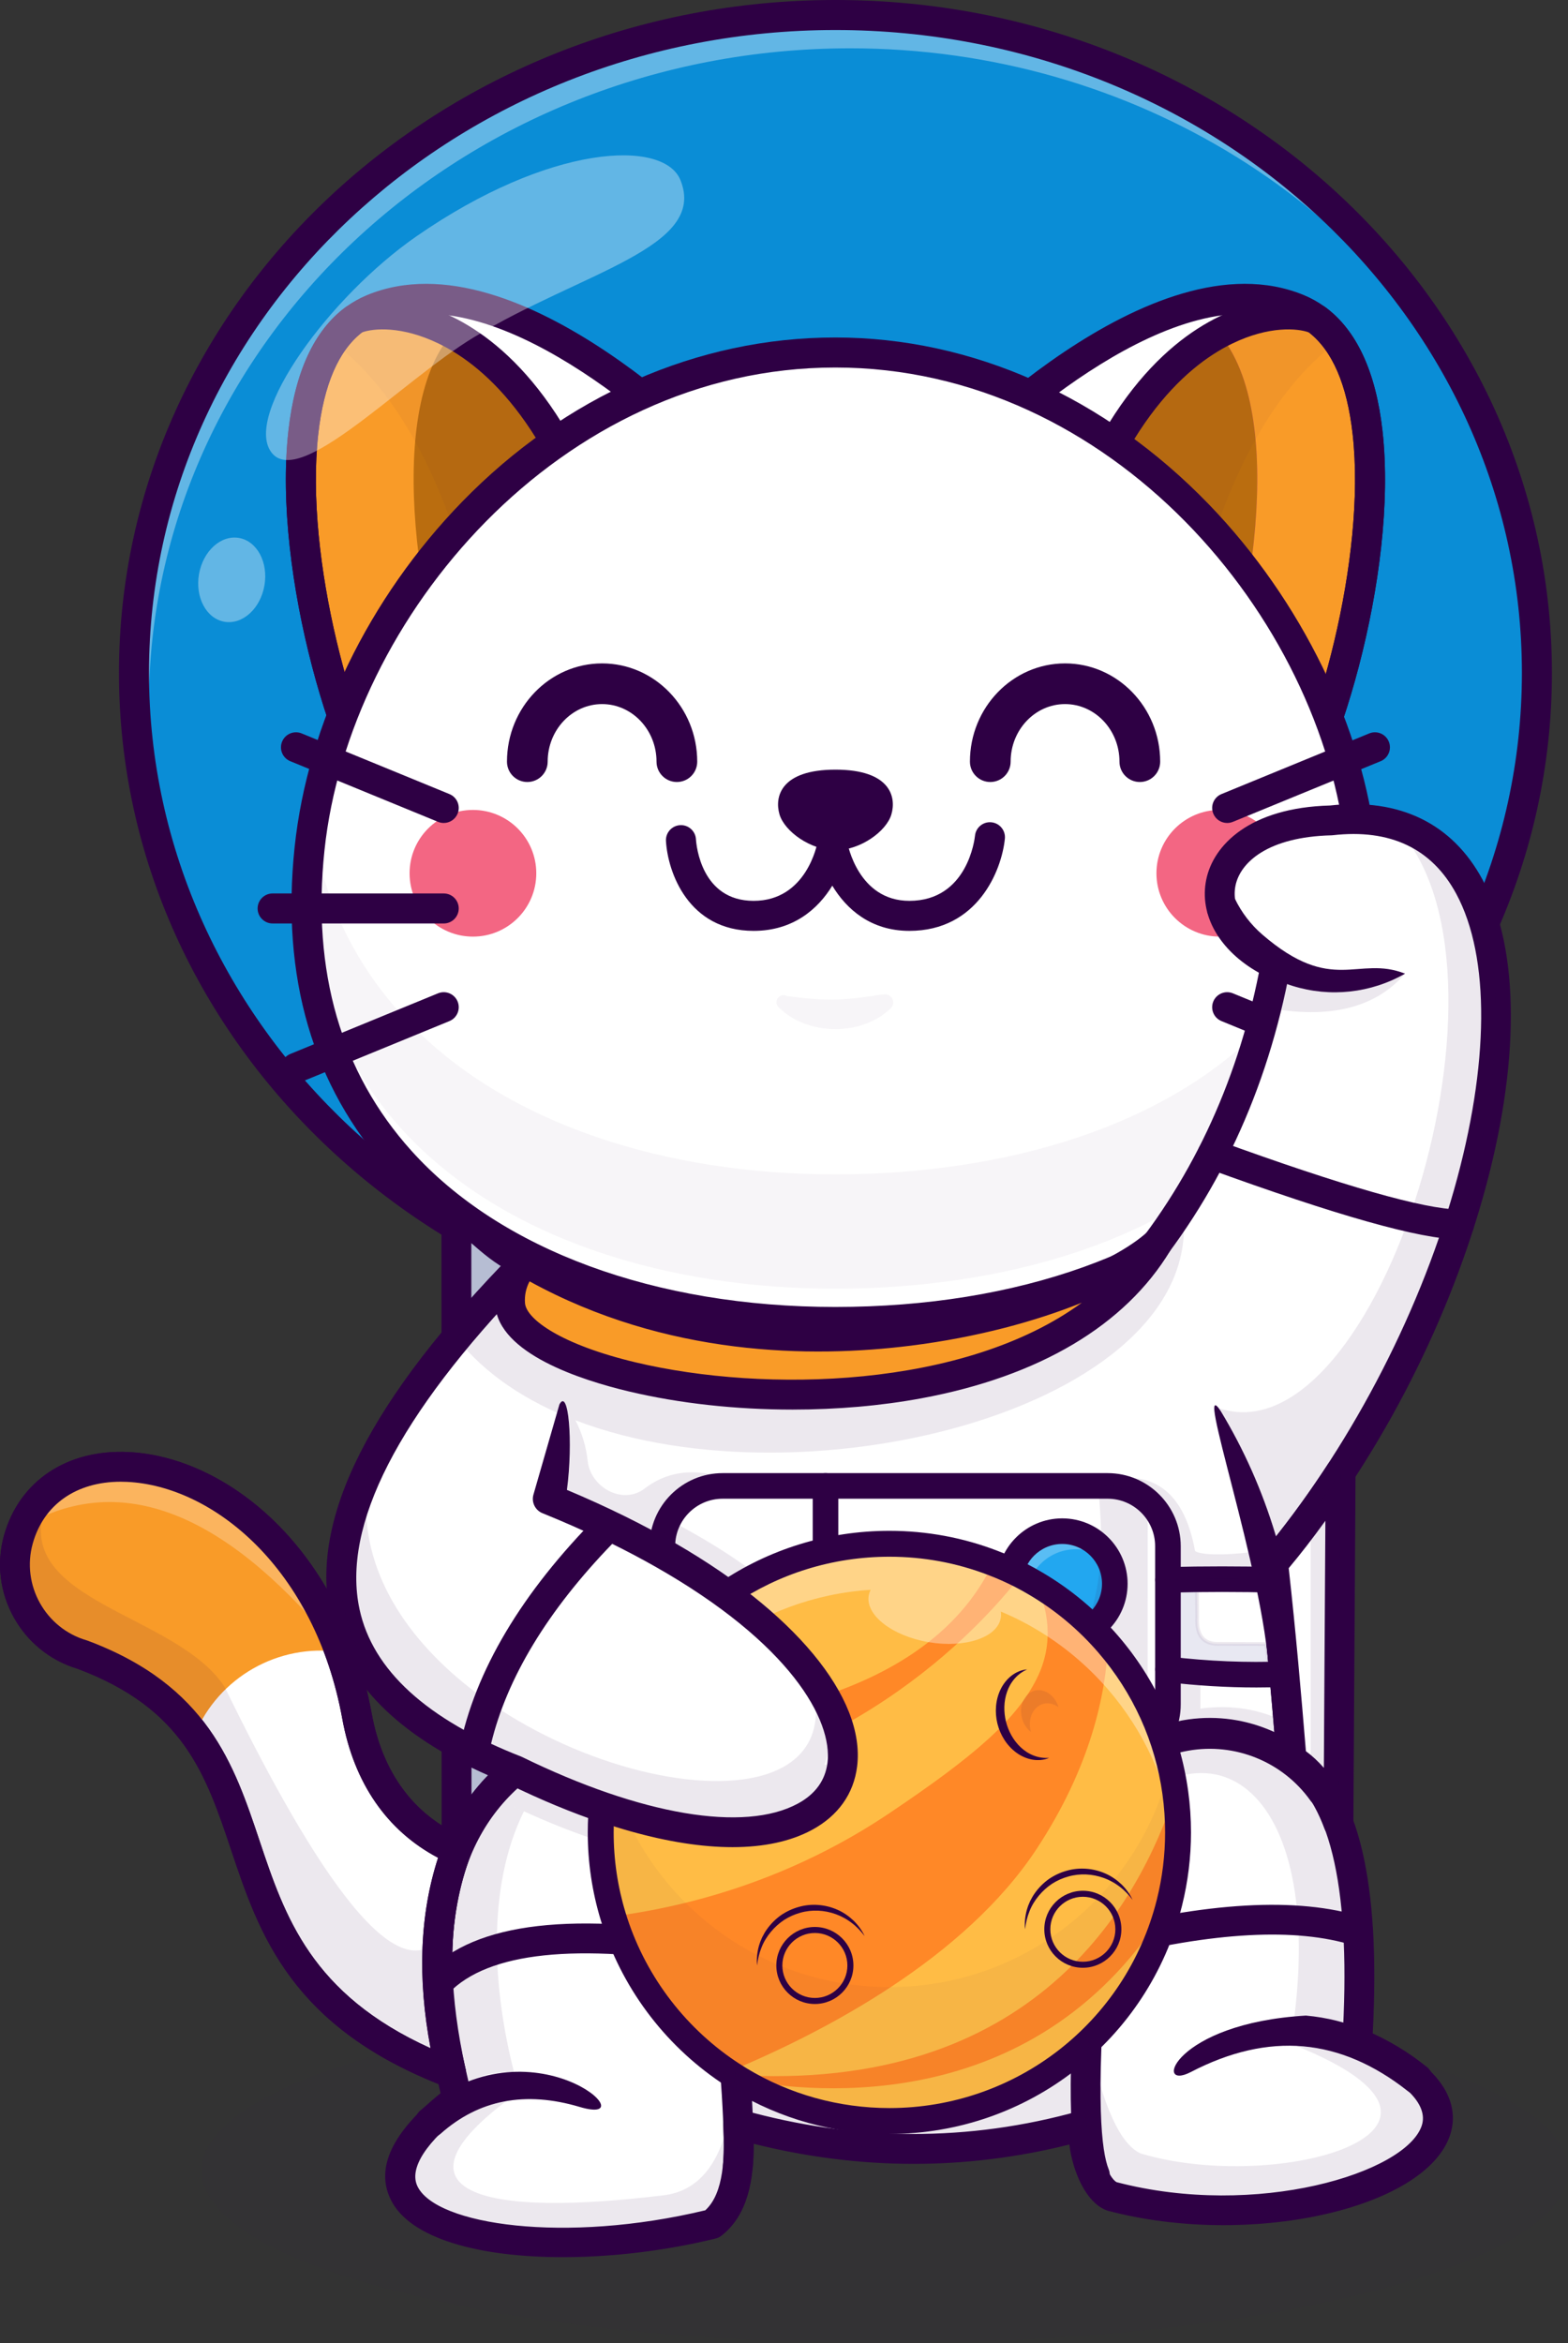 <svg width="468" height="699" viewBox="0 0 468 699" fill="none" xmlns="http://www.w3.org/2000/svg">
<rect x="0" y="0" width="468" height="699" fill="#333333" stroke="none"/>
<g clip-path="url(#clip0_11:19349)">
<g opacity="0.8">
<path d="M249.355 397.012C364.984 397.012 458.72 309.14 458.72 200.746C458.72 92.351 364.984 4.479 249.355 4.479C133.727 4.479 39.991 92.351 39.991 200.746C39.991 309.14 133.727 397.012 249.355 397.012Z" fill="#00A4FF"/>
</g>
<g opacity="0.6">
<path opacity="0.6" d="M44.408 210.678C44.408 102.283 138.144 14.412 253.773 14.412C338.772 14.412 411.939 61.897 444.739 130.112C414.485 56.62 338.421 4.479 249.355 4.479C133.727 4.479 39.991 92.351 39.991 200.746C39.991 229.459 46.571 256.73 58.39 281.312C49.367 259.393 44.408 235.58 44.408 210.678Z" fill="white"/>
</g>
<path d="M118.327 246.826L183.641 177.224L217.288 141.368C217.288 141.368 154.511 74.28 111.219 92.192C109.273 93 107.49 94.016 105.839 95.229H105.828C72.444 119.796 98.524 223.92 118.327 246.826Z" fill="white"/>
<path d="M118.327 246.826L183.641 177.225C161.848 93.985 117.163 90.283 105.84 95.23H105.829C72.444 119.797 98.524 223.921 118.327 246.826Z" fill="#F99B28"/>
<path d="M139.656 224.097L183.643 177.226C171.329 130.176 151.689 108.532 134.905 99.507C114.301 123.503 125.001 187.304 139.656 224.097Z" fill="#BA6D0F"/>
<g opacity="0.2">
<path opacity="0.2" d="M140.501 174.901L102.43 215.468C107.259 229.51 112.805 240.897 117.936 246.831L183.255 177.23C161.464 93.98 116.771 90.284 105.455 95.234H105.444C103.001 97.025 100.884 99.242 99.057 101.829C113.981 112.858 129.936 134.524 140.501 174.901Z" fill="#2E0044"/>
</g>
<path d="M118.327 251.305C118.297 251.305 118.266 251.304 118.236 251.304C116.965 251.278 115.766 250.714 114.936 249.754C100.093 232.586 81.263 171.434 86.085 128.498C88.058 110.92 93.808 98.513 103.171 91.623C103.242 91.572 103.314 91.521 103.387 91.473C105.287 90.101 107.342 88.952 109.497 88.056C155.137 69.174 217.911 135.477 220.561 138.309C222.174 140.033 222.172 142.711 220.557 144.432L121.596 249.89C120.748 250.793 119.564 251.305 118.327 251.305ZM108.317 98.962C101.145 104.346 96.663 114.617 94.992 129.496C90.818 166.67 105.759 219.869 118.728 239.85L211.076 141.44C198.436 128.901 147.812 81.896 112.933 96.33C111.347 96.989 109.892 97.81 108.493 98.839C108.435 98.881 108.376 98.922 108.317 98.962Z" fill="#2E0044"/>
<path d="M118.327 251.305C118.297 251.305 118.266 251.304 118.236 251.304C116.965 251.278 115.766 250.714 114.936 249.754C100.093 232.586 81.263 171.434 86.085 128.498C88.058 110.92 93.808 98.513 103.171 91.623C103.503 91.379 103.865 91.183 104.246 91.039C110.118 88.572 121.546 88.003 134.796 94.422C151.41 102.47 174.122 123.172 187.977 176.09C188.367 177.579 187.964 179.165 186.91 180.288L121.596 249.89C120.748 250.793 119.564 251.305 118.327 251.305ZM108.046 99.169C101.033 104.607 96.642 114.806 94.992 129.496C90.818 166.67 105.759 219.869 118.728 239.85L178.669 175.974C165.653 128.127 145.564 109.593 130.887 102.483C119.938 97.179 111.418 97.927 108.046 99.169Z" fill="#2E0044"/>
<path d="M380.386 246.826L315.072 177.224L281.426 141.368C281.426 141.368 344.203 74.28 387.494 92.192C389.441 93 391.223 94.016 392.874 95.229H392.885C426.269 119.796 400.189 223.92 380.386 246.826Z" fill="white"/>
<path d="M380.386 246.826L315.072 177.225C336.865 93.985 381.55 90.283 392.873 95.23H392.884C426.268 119.797 400.189 223.921 380.386 246.826Z" fill="#F99B28"/>
<path d="M359.055 224.097L315.068 177.226C327.381 130.176 347.022 108.532 363.805 99.507C384.41 123.503 373.71 187.304 359.055 224.097Z" fill="#F36683"/>
<path d="M359.055 224.097L315.068 177.226C327.381 130.176 347.022 108.532 363.805 99.507C384.41 123.503 373.71 187.304 359.055 224.097Z" fill="#BA6D0F"/>
<g opacity="0.2">
<path opacity="0.2" d="M357.822 174.901L395.893 215.468C391.064 229.51 385.518 240.897 380.386 246.831L315.067 177.23C336.859 93.98 381.552 90.284 392.868 95.234H392.879C395.321 97.025 397.439 99.242 399.265 101.829C384.341 112.858 368.387 134.524 357.822 174.901Z" fill="#2E0044"/>
</g>
<path d="M380.385 251.306C379.148 251.306 377.964 250.794 377.116 249.891L278.155 144.433C276.54 142.712 276.538 140.034 278.151 138.311C280.801 135.478 343.571 69.173 389.207 88.054C391.369 88.954 393.424 90.102 395.327 91.477C395.399 91.523 395.471 91.573 395.541 91.624C404.904 98.515 410.653 110.921 412.627 128.498C417.449 171.433 398.619 232.586 383.776 249.755C382.946 250.716 381.747 251.279 380.476 251.305C380.446 251.305 380.415 251.306 380.385 251.306ZM287.634 141.439L379.984 239.852C392.953 219.871 407.895 166.67 403.72 129.498C402.049 114.618 397.566 104.347 390.394 98.962C390.335 98.923 390.277 98.882 390.22 98.84C388.819 97.812 387.363 96.99 385.771 96.328C350.867 81.88 300.267 128.897 287.634 141.439Z" fill="#2E0044"/>
<path d="M380.386 251.305C379.149 251.305 377.964 250.793 377.117 249.89L311.803 180.288C310.749 179.165 310.346 177.579 310.736 176.09C324.59 123.172 347.302 102.47 363.916 94.422C377.197 87.988 388.646 88.574 394.506 91.056C394.873 91.198 395.222 91.388 395.542 91.623C404.905 98.514 410.654 110.92 412.628 128.498C417.45 171.432 398.62 232.585 383.777 249.754C382.947 250.715 381.747 251.278 380.477 251.304C380.447 251.304 380.416 251.305 380.386 251.305ZM320.043 175.975L379.984 239.85C392.954 219.869 407.895 166.669 403.72 129.497C402.071 114.806 397.68 104.607 390.667 99.169C387.294 97.926 378.775 97.179 367.825 102.483C353.148 109.593 333.059 128.128 320.043 175.975Z" fill="#2E0044"/>
<path d="M406.223 253.2C417.132 359.374 327.826 394.395 249.307 394.395C162.645 394.395 82.112 350.461 92.391 253.2C99.82 182.917 162.645 105.164 249.307 105.164C335.969 105.164 399.224 185.081 406.223 253.2Z" fill="white"/>
<g opacity="0.2">
<path opacity="0.2" d="M249.311 384.461C322.077 384.461 404.095 354.368 407.036 265.455C406.911 261.474 406.654 257.398 406.222 253.198C406.032 251.373 405.808 249.548 405.539 247.712C393.652 324.009 317.42 350.366 249.311 350.366C174.804 350.366 104.824 317.884 93.195 246.961C92.87 249.044 92.612 251.127 92.388 253.198C91.97 257.149 91.718 261.002 91.595 264.778C94.552 347.024 169.319 384.461 249.311 384.461Z" fill="#2E0044"/>
</g>
<path d="M364.073 279.429C374.515 279.429 382.981 270.968 382.981 260.532C382.981 250.096 374.515 241.635 364.073 241.635C353.63 241.635 345.164 250.096 345.164 260.532C345.164 270.968 353.63 279.429 364.073 279.429Z" fill="#F36683"/>
<path d="M141.156 279.429C151.599 279.429 160.064 270.968 160.064 260.532C160.064 250.096 151.599 241.635 141.156 241.635C130.714 241.635 122.248 250.096 122.248 260.532C122.248 270.968 130.714 279.429 141.156 279.429Z" fill="#F36683"/>
<path d="M249.356 401.491C131.441 401.491 35.51 311.437 35.51 200.746C35.51 90.054 131.441 0 249.356 0C367.271 0 463.202 90.055 463.202 200.746C463.202 311.437 367.271 401.491 249.356 401.491ZM249.356 8.958C136.383 8.958 44.473 94.993 44.473 200.746C44.473 306.497 136.383 392.532 249.356 392.532C362.329 392.532 454.239 306.497 454.239 200.746C454.239 94.993 362.329 8.958 249.356 8.958Z" fill="#2E0044"/>
<path d="M249.307 398.875C193.036 398.875 144.497 380.811 116.136 349.316C93.326 323.986 83.838 291.49 87.934 252.731C91.827 215.899 110.047 178.347 137.924 149.704C168.687 118.094 208.243 100.685 249.307 100.685C290.201 100.685 329.82 118.387 360.863 150.527C388.412 179.05 407.035 217.261 410.681 252.744V252.743C414.776 292.598 405.437 325.447 382.922 350.376C355.087 381.197 306.385 398.875 249.307 398.875ZM249.307 109.644C167.215 109.644 104.199 184.115 96.847 253.672C93.03 289.798 101.76 319.962 122.798 343.324C149.462 372.935 195.573 389.916 249.307 389.916C303.853 389.916 350.129 373.317 376.268 344.373C397.011 321.406 405.59 290.885 401.764 253.658C394.619 184.109 331.652 109.644 249.307 109.644Z" fill="#2E0044"/>
<path d="M202.025 233.303C198.67 233.303 195.951 230.584 195.951 227.233C195.951 217.762 188.664 210.057 179.708 210.057C170.751 210.057 163.464 217.762 163.464 227.233C163.464 230.584 160.745 233.303 157.39 233.303C154.036 233.303 151.317 230.584 151.317 227.233C151.317 211.068 164.053 197.917 179.708 197.917C195.362 197.917 208.099 211.068 208.099 227.233C208.099 230.585 205.379 233.303 202.025 233.303Z" fill="#2E0044"/>
<path d="M340.203 233.303C336.848 233.303 334.129 230.584 334.129 227.233C334.129 217.762 326.842 210.057 317.886 210.057C308.929 210.057 301.642 217.762 301.642 227.233C301.642 230.584 298.923 233.303 295.568 233.303C292.214 233.303 289.495 230.584 289.495 227.233C289.495 211.068 302.231 197.917 317.886 197.917C333.54 197.917 346.277 211.068 346.277 227.233C346.277 230.585 343.557 233.303 340.203 233.303Z" fill="#2E0044"/>
<path d="M266.041 243.001C264.543 248.05 256.746 253.656 249.354 253.656C241.962 253.656 234.176 248.05 232.667 243.001C231.115 237.766 232.962 229.614 249.354 229.614C265.745 229.614 267.604 237.766 266.041 243.001Z" fill="#2E0044"/>
<path d="M271.408 277.715C259.891 277.715 252.601 271.207 248.416 264.227C244.159 271.207 236.724 277.715 224.934 277.715C205.438 277.715 199.296 260.176 198.773 250.903C198.633 248.433 200.523 246.318 202.995 246.179C205.46 246.033 207.574 247.921 207.72 250.382C207.84 252.263 209.34 268.756 224.934 268.756C240.701 268.756 243.901 251.874 244.03 251.155C244.412 249.018 246.273 247.455 248.443 247.455C248.449 247.455 248.454 247.455 248.459 247.455C250.637 247.463 252.495 249.026 252.862 251.171C252.987 251.874 256.174 268.756 271.408 268.756C288.843 268.756 290.925 250.123 291.006 249.33C291.254 246.869 293.449 245.073 295.915 245.323C298.377 245.572 300.172 247.769 299.923 250.229C298.963 259.736 291.768 277.715 271.408 277.715Z" fill="#2E0044"/>
<g opacity="0.2">
<path opacity="0.2" d="M234.919 297.174C234.909 297.169 235.075 297.21 235.266 297.219C235.45 297.241 235.78 297.256 236.187 297.325C237.011 297.42 238.168 297.594 239.55 297.721C240.23 297.816 240.98 297.853 241.747 297.944C242.525 297.99 243.331 298.073 244.165 298.112C245.001 298.137 245.85 298.214 246.717 298.201C247.581 298.242 248.456 298.214 249.329 298.197C250.204 298.239 251.069 298.088 251.932 298.092C252.793 298.058 253.632 297.926 254.462 297.887C255.29 297.832 256.079 297.673 256.852 297.609C257.632 297.567 258.346 297.392 259.033 297.306C259.379 297.262 259.711 297.221 260.027 297.181C260.352 297.161 260.655 297.119 260.933 297.056C261.492 296.939 262.002 296.875 262.424 296.816C263.27 296.7 263.79 296.677 263.79 296.677L264.078 296.665C265.412 296.606 266.541 297.64 266.6 298.973C266.631 299.677 266.351 300.33 265.89 300.792C265.89 300.792 265.495 301.185 264.739 301.796C264.36 302.1 263.898 302.478 263.341 302.868C262.803 303.299 262.118 303.635 261.386 304.05C260.642 304.435 259.843 304.899 258.928 305.211C258.018 305.531 257.063 305.93 256.03 306.173C254.994 306.394 253.924 306.689 252.811 306.8C252.255 306.862 251.693 306.92 251.128 306.96C250.563 307.015 249.995 307.043 249.426 307.02L247.723 306.985C247.158 306.966 246.6 306.87 246.045 306.815C244.933 306.704 243.857 306.476 242.829 306.224C241.798 305.984 240.83 305.637 239.922 305.313C239.024 304.943 238.184 304.598 237.441 304.188C236.689 303.813 236.035 303.382 235.46 303.009C234.881 302.64 234.411 302.255 234.019 301.944C233.63 301.635 233.339 301.348 233.11 301.143C232.881 300.936 232.834 300.844 232.823 300.842C231.81 300.264 231.457 298.974 232.036 297.961C232.614 296.948 233.905 296.596 234.919 297.174Z" fill="#2E0044"/>
</g>
<path d="M132.436 245.526C131.869 245.526 131.293 245.418 130.736 245.189L86.639 227.095C84.349 226.157 83.255 223.54 84.196 221.251C85.135 218.962 87.754 217.868 90.043 218.809L134.14 236.903C136.43 237.842 137.524 240.458 136.584 242.747C135.872 244.479 134.2 245.526 132.436 245.526Z" fill="#2E0044"/>
<path d="M88.343 323.062C86.579 323.062 84.907 322.014 84.196 320.282C83.255 317.994 84.349 315.377 86.639 314.438L130.736 296.345C133.025 295.405 135.643 296.498 136.584 298.787C137.524 301.075 136.43 303.692 134.14 304.631L90.043 322.725C89.486 322.953 88.909 323.062 88.343 323.062Z" fill="#2E0044"/>
<path d="M132.438 275.509H81.371C78.896 275.509 76.89 273.504 76.89 271.03C76.89 268.557 78.896 266.551 81.371 266.551H132.438C134.913 266.551 136.919 268.557 136.919 271.03C136.919 273.504 134.913 275.509 132.438 275.509Z" fill="#2E0044"/>
<path d="M366.277 245.526C364.514 245.526 362.841 244.479 362.13 242.746C361.19 240.458 362.284 237.841 364.573 236.903L408.67 218.809C410.961 217.869 413.578 218.962 414.518 221.251C415.459 223.539 414.364 226.156 412.075 227.095L367.978 245.189C367.421 245.417 366.844 245.526 366.277 245.526Z" fill="#2E0044"/>
<path d="M410.371 323.061C409.804 323.061 409.227 322.952 408.67 322.724L364.573 304.63C362.284 303.691 361.19 301.074 362.13 298.786C363.07 296.497 365.689 295.405 367.978 296.344L412.075 314.437C414.364 315.376 415.459 317.993 414.518 320.281C413.807 322.013 412.135 323.061 410.371 323.061Z" fill="#2E0044"/>
<path d="M417.343 275.509H366.276C363.801 275.509 361.795 273.504 361.795 271.03C361.795 268.557 363.801 266.551 366.276 266.551H417.343C419.818 266.551 421.824 268.557 421.824 271.03C421.824 273.504 419.818 275.509 417.343 275.509Z" fill="#2E0044"/>
<g opacity="0.6">
<path opacity="0.6" d="M203.102 53.75C198.142 41.438 164.168 42.833 124.234 70.546C98.404 88.471 72.692 123.756 80.979 134.929C89.265 146.103 119.519 113.943 141.295 100.706C173.412 81.183 211.221 73.905 203.102 53.75Z" fill="white"/>
</g>
<g opacity="0.6">
<path opacity="0.6" d="M78.924 174.69C80.127 167.785 76.73 161.427 71.337 160.489C65.944 159.55 60.597 164.387 59.395 171.292C58.192 178.197 61.589 184.555 66.982 185.493C72.375 186.431 77.721 181.594 78.924 174.69Z" fill="white"/>
</g>
<g opacity="0.17">
<path opacity="0.17" fill-rule="evenodd" clip-rule="evenodd" d="M264.088 596.151C376.704 596.151 468.001 619.173 468.001 647.575C468.001 675.977 376.704 699.001 264.088 699.001C151.47 699.001 60.176 675.977 60.176 647.575C60.176 619.173 151.47 596.151 264.088 596.151Z" fill="#2E0044"/>
</g>
<path fill-rule="evenodd" clip-rule="evenodd" d="M153.857 528.17C155.849 427.043 156.847 376.477 156.847 376.477C147.673 372.992 141.105 363.963 136.219 362.04L136.27 551.966C140.542 542.049 146.403 534.12 153.857 528.17Z" fill="#B6BDD3"/>
<path d="M135.72 554.642L135.667 361.23L136.421 361.528C138.555 362.367 140.925 364.443 143.668 366.846C147.48 370.186 151.801 373.971 157.044 375.961L157.407 376.101L154.404 528.44L154.202 528.602C146.855 534.468 140.992 542.402 136.779 552.184L135.72 554.642ZM136.771 362.902L136.823 549.401C140.972 540.608 146.511 533.385 153.311 527.902L156.288 376.852C151.018 374.752 146.548 370.837 142.94 367.676C140.61 365.635 138.557 363.836 136.771 362.902Z" fill="#2E0044"/>
<path d="M136.273 556.421C135.975 556.421 135.674 556.391 135.372 556.329C133.301 555.903 131.815 554.081 131.815 551.968L131.762 362.043C131.762 360.569 132.492 359.19 133.711 358.36C134.929 357.532 136.481 357.356 137.852 357.897C140.618 358.987 143.224 361.27 146.241 363.912C149.806 367.035 153.846 370.573 158.431 372.315C160.191 372.983 161.34 374.685 161.303 376.566L158.313 528.259C158.287 529.582 157.673 530.825 156.638 531.652C149.797 537.113 144.322 544.541 140.364 553.728C139.65 555.386 138.023 556.421 136.273 556.421ZM140.678 370.883L140.723 535.365C143.343 531.902 146.254 528.79 149.442 526.046L152.334 379.342C147.734 377.01 143.891 373.696 140.678 370.883ZM153.858 528.171H153.868H153.858Z" fill="#2E0044"/>
<path fill-rule="evenodd" clip-rule="evenodd" d="M156.849 376.478C194.651 405.027 291.838 404.61 337.066 381.343C359.505 355.166 374.071 323.971 380.755 287.758C354.269 275.521 358.956 245.696 397.272 244.758C474.885 235.903 454.443 377.454 379.996 466.436C381.776 482.184 383.61 501.678 385.502 524.919C401.409 534.901 407.933 563.16 405.075 609.696C468.229 636.034 394.393 671.773 331.841 655.251C326.641 653.252 322.697 641.375 323.438 634.045C289.364 643.621 254.406 643.315 220.331 633.74C220.943 645.534 220.253 657.564 212.564 663.498C153.599 677.987 87.637 663.425 136.528 626.2C124.6 580.182 130.38 547.505 153.858 528.171C83.567 500.689 84.562 450.124 156.849 376.478Z" fill="white"/>
<path d="M167.979 669.59C143.898 669.591 124.765 664.199 120.077 654.403C117.472 648.958 118.121 639.616 135.902 625.982C124.214 580.608 129.895 547.767 152.791 528.343C123.589 516.747 106.638 500.858 102.404 481.11C96.572 453.906 114.757 418.572 156.454 376.09L156.794 375.744L157.181 376.037C195.87 405.254 292.627 403.513 336.717 380.901C358.865 355.035 373.47 323.806 380.134 288.077C368.261 282.446 361.882 272.704 363.859 263.164C365.686 254.348 375.42 244.74 397.258 244.205C416.328 242.027 430.805 248.974 439.063 264.296C449.817 284.251 449.725 317.787 438.811 356.302C427.749 395.336 406.527 435.527 380.571 466.607C382.326 482.163 384.162 501.673 386.029 524.599C401.832 534.753 408.432 563.258 405.649 609.338C423.939 617.043 432.256 626.437 429.075 635.813C422.863 654.124 374.526 667.096 331.699 655.784C326.396 653.749 322.385 642.525 322.826 634.788C289.36 644.046 255.086 643.943 220.92 634.476C221.45 645.707 220.811 657.83 212.902 663.934L212.696 664.033C197.363 667.801 181.849 669.59 167.979 669.59ZM156.904 377.209C115.724 419.253 97.75 454.133 103.483 480.878C107.676 500.437 124.692 516.174 154.059 527.656L154.935 527.999L154.209 528.596C131.018 547.694 125.249 580.486 137.063 626.061L137.155 626.415L136.863 626.637C123.03 637.169 117.57 646.606 121.073 653.928C128.247 668.92 170.866 673.147 212.318 662.99C219.917 657.032 220.356 644.88 219.779 633.768L219.739 633L220.48 633.208C254.95 642.892 289.54 642.997 323.288 633.514L324.069 633.295L323.987 634.1C323.258 641.317 327.105 652.839 332.038 654.735C351.526 659.879 374.066 660.278 393.822 655.816C412.06 651.695 425.167 643.895 428.029 635.459C431.017 626.65 422.789 617.681 404.862 610.205L404.499 610.053L404.524 609.662C407.354 563.559 400.856 535.205 385.208 525.386L384.974 525.239L384.951 524.964C383.067 501.812 381.215 482.142 379.447 466.496L379.421 466.262L379.572 466.081C405.501 435.09 426.705 394.967 437.747 356.001C448.584 317.76 448.71 284.525 438.09 264.82C429.95 249.714 416.236 243.147 397.333 245.306C376.092 245.827 366.681 254.987 364.94 263.387C363.049 272.51 369.347 281.879 380.986 287.256L381.375 287.436L381.297 287.858C374.627 323.993 359.886 355.567 337.485 381.701L337.318 381.832C293.154 404.551 196.154 406.356 156.904 377.209Z" fill="#2E0044"/>
<g opacity="0.3">
<path opacity="0.3" fill-rule="evenodd" clip-rule="evenodd" d="M384.612 514.21C376.458 509.943 367.681 508.454 358.284 509.741C358.291 509.283 358.291 505.694 358.284 498.978C355.076 498.734 351.845 498.418 348.591 498.03V508.47C348.591 510.598 348.218 512.641 347.532 514.539C349.249 514.016 351.074 513.576 353.016 513.231C361.763 511.673 370.575 512.701 378.489 515.929C380.751 516.851 382.937 517.951 385.029 519.223C384.943 518.179 384.858 517.144 384.77 516.116C384.718 515.476 384.663 514.842 384.612 514.21Z" fill="#2E0044"/>
</g>
<g opacity="0.3">
<path opacity="0.3" fill-rule="evenodd" clip-rule="evenodd" d="M355.864 471.188C353.455 471.222 351.03 471.268 348.592 471.328V498.031C358.883 499.25 368.945 499.771 378.78 499.592C378.772 499.515 378.764 499.437 378.759 499.357C378.632 496.63 378.342 493.65 377.925 490.494L364.207 490.421C363.699 490.45 363.215 490.447 362.764 490.413C359.471 490.162 357.665 488.231 357.344 484.619C357.284 483.932 357.276 483.184 357.323 482.379L357.211 471.178C356.753 471.18 356.299 471.183 355.864 471.188Z" fill="#000072"/>
<path opacity="0.3" d="M375.053 500.177C366.396 500.177 357.491 499.642 348.526 498.578L348.039 498.521V470.791L348.578 470.777C351.017 470.716 353.445 470.67 355.856 470.637L357.758 470.624L357.875 482.373C357.829 483.178 357.835 483.905 357.893 484.571C358.19 487.901 359.796 489.633 362.805 489.862C363.235 489.893 363.697 489.897 364.174 489.869L378.409 489.944L378.472 490.421C378.906 493.709 379.188 496.708 379.31 499.33L379.391 500.133L378.79 500.144C377.55 500.167 376.304 500.177 375.053 500.177ZM349.144 497.54C358.987 498.686 368.754 499.196 378.191 499.05C378.068 496.66 377.816 493.973 377.439 491.043L364.203 490.972C363.712 491.001 363.203 491 362.722 490.964C359.135 490.69 357.14 488.572 356.793 484.667C356.731 483.947 356.723 483.167 356.771 482.347L356.664 471.734L355.871 471.74C353.64 471.772 351.397 471.814 349.143 471.868V497.54H349.144Z" fill="#2E0044"/>
</g>
<path fill-rule="evenodd" clip-rule="evenodd" d="M317.038 456.803C325.71 456.803 332.736 463.828 332.736 472.494C332.736 481.16 325.71 488.185 317.038 488.185C308.367 488.185 301.338 481.16 301.338 472.494C301.338 463.828 308.367 456.803 317.038 456.803Z" fill="#22A7F0"/>
<g opacity="0.5">
<path opacity="0.5" fill-rule="evenodd" clip-rule="evenodd" d="M306.968 481.691C302.165 476.543 302.249 468.528 307.163 463.483C312.08 458.438 320.092 458.138 325.372 462.805C320.065 461.224 314.319 462.718 310.453 466.684C306.59 470.648 305.247 476.43 306.968 481.691Z" fill="white"/>
</g>
<path d="M317.038 492.002C306.275 492.002 297.519 483.251 297.519 472.494C297.519 461.737 306.275 452.986 317.038 452.986C327.8 452.986 336.555 461.737 336.555 472.494C336.555 483.251 327.8 492.002 317.038 492.002ZM317.038 460.621C310.487 460.621 305.157 465.947 305.157 472.494C305.157 479.041 310.487 484.367 317.038 484.367C323.588 484.367 328.917 479.041 328.917 472.494C328.917 465.947 323.588 460.621 317.038 460.621Z" fill="#2E0044"/>
<path d="M167.988 673.4C143.329 673.401 122.253 668 116.554 656.087C112.068 646.713 117.095 636.089 131.496 624.482C121.006 581.883 125.787 550.022 145.709 529.613C118.663 517.714 102.822 501.694 98.585 481.928C92.375 452.961 110.392 417.447 153.666 373.359C155.234 371.761 157.745 371.575 159.534 372.925C176.142 385.468 207.809 393.304 244.243 393.889C279.449 394.467 313.004 388.438 334.251 377.777C355.082 353.241 369.031 323.797 375.746 290.203C363.952 283.597 357.841 272.957 360.035 262.373C362.161 252.121 372.98 240.958 396.963 240.312C417.713 238.005 433.451 245.656 442.5 262.448C453.731 283.288 453.755 317.885 442.567 357.367C431.348 396.955 410.806 436.104 384.636 467.823C386.29 482.713 388.016 501.065 389.77 522.44C405.579 534.07 412.112 561.748 409.702 606.85C434.753 618.173 434.981 630.556 432.772 637.068C425.291 659.122 372.824 670.683 330.701 659.557C330.545 659.516 330.391 659.467 330.24 659.408C324 657.01 320.159 647.689 319.159 639.791C288.163 647.555 256.534 647.481 224.962 639.578C224.997 650.205 223.274 660.86 215.287 667.024C214.796 667.403 214.231 667.675 213.627 667.824C198.821 671.461 182.761 673.4 167.988 673.4ZM157.385 382.313C118.809 422.292 101.962 455.166 107.3 480.062C111.201 498.259 127.412 513.05 155.481 524.024C156.952 524.599 158.009 525.91 158.258 527.47C158.507 529.029 157.911 530.604 156.691 531.608C134.775 549.657 129.442 581.105 140.841 625.083C141.291 626.819 140.655 628.656 139.228 629.742C127.222 638.884 122.025 646.874 124.595 652.245C130.151 663.856 168.762 669.436 210.505 659.414C216.152 654.27 216.356 643.175 215.879 633.97C215.805 632.537 216.426 631.156 217.547 630.26C218.67 629.366 220.153 629.064 221.536 629.452C255.304 638.941 289.183 639.044 322.231 629.758C323.65 629.357 325.175 629.688 326.303 630.636C327.432 631.583 328.019 633.027 327.871 634.493C327.223 640.905 330.86 649.789 333.288 651.026C375.077 661.94 419.548 648.303 424.33 634.207C426.53 627.719 418.887 620.284 403.357 613.807C401.606 613.076 400.509 611.318 400.625 609.424C403.363 564.855 397.476 537.692 383.131 528.692C381.941 527.945 381.173 526.681 381.058 525.281C379.178 502.17 377.33 482.54 375.566 466.936C375.43 465.726 375.795 464.513 376.576 463.579C402.166 432.994 423.092 393.396 433.99 354.94C444.553 317.664 444.795 285.492 434.652 266.671C427.343 253.109 414.94 247.224 397.775 249.184C397.644 249.199 397.512 249.207 397.379 249.211C378.473 249.673 370.2 257.246 368.763 264.18C367.254 271.46 372.695 279.129 382.624 283.716C384.472 284.569 385.506 286.565 385.137 288.567C378.34 325.388 363.305 357.578 340.45 384.24C340.074 384.679 339.618 385.039 339.105 385.303C295.033 407.976 199.273 410.132 157.385 382.313Z" fill="#2E0044"/>
<g opacity="0.3">
<path opacity="0.3" fill-rule="evenodd" clip-rule="evenodd" d="M405.121 572.841C405.945 583.49 405.93 595.774 405.075 609.696C398.261 608.933 388.045 606.206 386.351 601.577C395.095 530.305 358.29 507.403 324.482 551.345C326.254 535.227 337.965 521.955 353.746 518.177C385.26 510.637 401.663 546.402 405.121 572.841Z" fill="#2E0044"/>
</g>
<g opacity="0.3">
<path opacity="0.3" fill-rule="evenodd" clip-rule="evenodd" d="M322.754 634.235C288.894 643.613 254.177 643.253 220.33 633.74C220.613 639.207 220.616 644.724 219.774 649.661C220.82 629.673 218.963 600.678 214.204 562.687C231.437 623.49 311.069 621.656 323.769 565.669C325.653 596.512 325.316 619.367 322.754 634.235Z" fill="#2E0044"/>
</g>
<g opacity="0.3">
<path opacity="0.3" fill-rule="evenodd" clip-rule="evenodd" d="M156.845 376.478C194.647 405.03 291.837 404.61 337.065 381.343C342.887 374.552 348.177 367.424 352.939 359.956C361.73 418.875 241.735 450.567 171.758 423.735C173.768 427.662 174.98 431.72 175.403 435.904C176.273 443.519 185.414 448.946 192.088 444.33C192.391 444.117 192.694 443.889 192.994 443.643C200.945 437.9 210.695 437.789 222.242 443.307H215.692C206.798 443.307 199.355 449.844 197.94 458.347C189.38 453.591 179.818 448.943 169.213 444.495C170.263 436.554 170.288 428.067 169.651 422.903C170.327 423.178 171.006 423.447 171.692 423.709C157.187 418.137 144.836 410.048 136.234 399.163C142.302 391.863 149.168 384.303 156.845 376.478Z" fill="#2E0044"/>
</g>
<path fill-rule="evenodd" clip-rule="evenodd" d="M156.846 376.479C231.112 419.668 324.563 390.062 345.476 370.801C304.196 439.167 154.382 417.068 152.25 389.089C151.895 384.42 153.571 379.827 156.846 376.479Z" fill="#F99B28"/>
<path d="M236.546 416.637C220.035 416.637 203.441 414.852 188.598 411.324C166.146 405.988 152.352 397.691 151.7 389.131C151.333 384.307 153.065 379.556 156.452 376.093L156.752 375.785L157.125 376.001C197.789 399.649 241.549 400.204 271.101 396.511C305.777 392.173 334.577 380.09 345.103 370.394L347.95 367.772L345.95 371.086C329.67 398.048 298.022 408.938 274.339 413.325C262.382 415.539 249.49 416.637 236.546 416.637ZM156.947 377.175C153.977 380.381 152.469 384.683 152.801 389.046C153.406 396.984 167.22 405.11 188.854 410.251C215.191 416.51 247.073 417.253 274.137 412.239C296.697 408.061 326.541 397.945 343.087 373.511C316.62 393.71 227.085 417.693 156.947 377.175Z" fill="#2E0044"/>
<path d="M236.557 420.534C219.732 420.534 202.825 418.715 187.696 415.119C173.269 411.691 148.903 403.794 147.808 389.426C147.357 383.483 149.49 377.63 153.66 373.365C155.087 371.905 157.323 371.603 159.089 372.628C198.812 395.729 241.664 396.258 270.617 392.638C304.478 388.402 332.388 376.799 342.457 367.524C344.089 366.022 346.577 365.946 348.296 367.35C350.014 368.751 350.439 371.203 349.293 373.101C335.814 395.424 310.142 410.659 275.051 417.16C262.875 419.416 249.741 420.534 236.557 420.534ZM158.062 382.279C157.01 384.244 156.523 386.486 156.695 388.75C157.063 393.58 167.567 401.179 189.758 406.454C228.271 415.606 287.918 414.248 322.898 388.641C309.293 394.125 291.769 398.97 271.724 401.476C242.239 405.165 198.935 404.706 158.062 382.279Z" fill="#2E0044"/>
<path fill-rule="evenodd" clip-rule="evenodd" d="M136.271 551.966C129.092 571.054 128.551 593.215 134.657 618.45C49.709 585.971 95.385 520.09 24.576 493.633C9.865 489.34 1.354 474.015 5.489 459.274C16.935 418.46 92.522 434.883 106.547 511.976C110.265 532.42 121.462 545.478 136.271 551.966Z" fill="white"/>
<path d="M135.44 619.339L134.459 618.964C89.846 601.908 81.139 575.91 72.72 550.771C65.129 528.105 57.959 506.695 24.382 494.15C9.49 489.805 0.759 474.087 4.957 459.124C9.044 444.551 21.448 436.32 38.126 437.097C65.872 438.392 98.47 464.495 107.089 511.875C110.541 530.857 120.709 544.545 136.492 551.46L136.972 551.67L136.788 552.159C129.679 571.058 129.143 593.317 135.193 618.32L135.44 619.339ZM35.986 438.15C20.91 438.15 9.787 445.991 6.02 459.422C1.985 473.806 10.378 488.915 24.73 493.103C58.84 505.846 66.091 527.497 73.767 550.421C82.043 575.132 90.601 600.68 133.876 617.556C128.083 592.964 128.653 571.004 135.572 552.258C119.708 545.125 109.489 531.241 106.003 512.073C97.487 465.259 65.385 439.474 38.075 438.198C37.37 438.166 36.673 438.15 35.986 438.15Z" fill="#2E0044"/>
<path d="M134.657 622.904C134.121 622.904 133.582 622.808 133.065 622.611C86.729 604.894 77.32 576.799 69.019 552.011C61.427 529.342 54.87 509.761 23.163 497.861C6.288 492.841 -3.559 475.03 1.198 458.072C5.74 441.872 19.96 432.343 38.309 433.199C67.597 434.568 101.947 461.792 110.931 511.179C114.14 528.824 123.521 541.517 138.061 547.887C140.23 548.838 141.277 551.318 140.443 553.534C133.615 571.688 133.126 593.177 138.989 617.404C139.378 619.011 138.844 620.702 137.6 621.795C136.773 622.522 135.722 622.904 134.657 622.904ZM36.029 442.054C22.785 442.054 13.042 448.844 9.78 460.476C6.32 472.811 13.517 485.767 25.825 489.359C25.93 489.39 26.034 489.424 26.136 489.462C61.951 502.845 69.84 526.402 77.47 549.183C85.004 571.682 92.78 594.896 128.509 611.07C124.552 590.082 125.303 571.022 130.752 554.249C115.499 546.201 105.648 531.947 102.161 512.772C94.01 467.965 63.66 443.302 37.893 442.098C37.265 442.069 36.642 442.054 36.029 442.054Z" fill="#2E0044"/>
<path d="M330.599 530.269H215.693C203.664 530.269 193.878 520.489 193.878 508.47V461.288C193.878 449.269 203.664 439.489 215.693 439.489H330.599C342.627 439.489 352.412 449.269 352.412 461.288V508.47C352.412 520.489 342.627 530.269 330.599 530.269ZM215.693 447.124C207.876 447.124 201.516 453.477 201.516 461.288V508.47C201.516 516.281 207.876 522.634 215.693 522.634H330.599C338.415 522.634 344.773 516.281 344.773 508.47V461.288C344.773 453.477 338.415 447.124 330.599 447.124H215.693Z" fill="#2E0044"/>
<path d="M166.964 419.019C169.651 413.84 171.116 430.073 169.213 444.495C218.011 464.967 244.733 489.635 253.112 509.653C256.705 518.234 257.091 526.154 254.541 532.8C251.938 539.595 246.391 544.864 238.188 547.992C221.027 554.54 191.168 551.508 151.838 532.295C149.561 531.18 148.618 528.43 149.732 526.154C150.846 523.878 153.598 522.936 155.875 524.046C192.654 542.015 219.829 545.136 234.908 539.385C240.548 537.233 244.284 533.818 245.93 529.523C247.629 525.085 247.251 519.499 244.603 513.179C236.825 494.604 210.653 471.216 161.989 451.475C159.785 450.631 158.554 448.228 159.212 445.916L166.964 419.019Z" fill="#2E0044"/>
<path d="M220.234 650.6C220.09 650.6 219.946 650.592 219.8 650.578C217.35 650.341 215.556 648.165 215.793 645.716C216.538 638.02 215.316 618.042 212.161 586.313C171.97 579.612 145.662 582.401 133.933 594.612C132.229 596.386 129.407 596.444 127.632 594.741C125.857 593.038 125.799 590.218 127.504 588.443C141.938 573.416 171.223 570.037 217.031 578.111C218.996 578.457 220.491 580.065 220.691 582.05C224.204 616.8 225.504 637.906 224.665 646.574C224.442 648.876 222.502 650.6 220.234 650.6Z" fill="#2E0044"/>
<path d="M131.522 636.57C129.623 638.26 126.709 638.092 125.017 636.192C123.325 634.291 123.494 631.378 125.396 629.687C158.856 601.239 194.14 634.861 173.036 628.584C156.794 623.75 142.953 626.41 131.522 636.57Z" fill="#2E0044"/>
<path d="M425.842 616.625C427.832 618.196 428.174 621.086 426.599 623.074C425.029 625.063 422.137 625.402 420.147 623.83C410.09 615.892 399.7 611.449 388.985 610.504C378.254 609.558 367.059 612.114 355.413 618.171C344.052 624.076 350.364 603.634 389.778 601.322C402.291 602.422 414.318 607.526 425.842 616.625Z" fill="#2E0044"/>
<path d="M326.774 653.302C325.015 653.302 323.348 652.254 322.644 650.527C318.881 641.285 318.579 618.377 321.722 580.495C321.878 578.614 323.202 577.035 325.028 576.556C359.892 567.384 387.368 565.825 406.688 571.922C409.035 572.664 410.338 575.165 409.596 577.511C408.856 579.856 406.354 581.155 404.005 580.417C386.86 575.005 362.091 576.342 330.348 584.381C326.977 626.756 328.767 641.931 330.9 647.168C331.828 649.447 330.732 652.045 328.452 652.973C327.902 653.196 327.333 653.302 326.774 653.302Z" fill="#2E0044"/>
<path d="M398.61 531.84C400.081 533.908 399.597 536.78 397.529 538.251C395.459 539.724 392.589 539.24 391.115 537.171C386.987 531.389 381.368 527.05 375.028 524.466C368.688 521.879 361.621 521.058 354.602 522.309C347.599 523.552 341.26 526.762 336.207 531.374C331.147 535.99 327.373 542.005 325.497 548.854C321.512 563.488 314.921 519.999 353.017 513.231C361.763 511.672 370.575 512.7 378.49 515.929C386.407 519.158 393.436 524.593 398.61 531.84Z" fill="#2E0044"/>
<path d="M380.56 475.147C380.526 475.147 380.492 475.146 380.458 475.146C370.204 474.878 359.515 474.878 348.686 475.146C346.573 475.166 344.826 473.531 344.774 471.423C344.722 469.316 346.389 467.566 348.498 467.513C359.454 467.242 370.275 467.245 380.657 467.513C382.766 467.568 384.431 469.321 384.376 471.428C384.322 473.502 382.623 475.147 380.56 475.147Z" fill="#2E0044"/>
<path d="M375.03 503.44C366.242 503.44 357.233 502.898 348.142 501.82C346.047 501.571 344.551 499.673 344.799 497.58C345.048 495.486 346.945 493.987 349.042 494.239C360.668 495.618 372.147 496.09 383.159 495.643C385.266 495.579 387.045 497.197 387.131 499.301C387.216 501.409 385.577 503.185 383.469 503.271C380.683 503.384 377.867 503.44 375.03 503.44Z" fill="#2E0044"/>
<path d="M364.383 421.029C371.277 432.44 376.69 444.633 380.62 457.6C384.532 470.514 386.975 484.233 387.95 498.743C388.118 501.277 386.198 503.473 383.659 503.641C381.125 503.81 378.928 501.891 378.759 499.356C377.363 469.231 355.945 408.052 364.383 421.029Z" fill="#2E0044"/>
<path d="M435.512 369.75C435.5 369.75 435.489 369.75 435.478 369.75C423.846 369.664 399.262 362.739 360.322 348.578C358.009 347.737 356.817 345.182 357.658 342.87C358.5 340.559 361.057 339.365 363.37 340.208C400.81 353.823 425.093 360.767 435.544 360.843C438.005 360.861 439.986 362.869 439.968 365.329C439.949 367.777 437.957 369.75 435.512 369.75Z" fill="#2E0044"/>
<path fill-rule="evenodd" clip-rule="evenodd" d="M385.294 522.402C385.364 523.236 385.431 524.075 385.501 524.919C389.103 527.177 392.222 530.374 394.864 534.51C396.618 537.254 398.157 540.416 399.486 543.989L400.131 439.187C394.043 448.508 387.239 457.963 379.996 466.436C382.12 485.117 383.755 503.643 385.294 522.402Z" fill="white"/>
<path d="M400.02 547.006L398.968 544.18C397.655 540.649 396.117 537.496 394.399 534.807C391.811 530.757 388.718 527.588 385.208 525.387L384.974 525.24L384.743 522.448C383.378 505.81 381.682 486.152 379.447 466.498L379.42 466.26L379.576 466.077C386.13 458.411 392.891 449.261 399.669 438.884L400.695 437.314L400.02 547.006ZM386.029 524.6C389.582 526.882 392.71 530.114 395.329 534.212C396.648 536.276 397.862 538.604 398.951 541.156L399.568 441.05C393.161 450.743 386.776 459.335 380.571 466.611C382.794 486.202 384.483 505.779 385.844 522.357L385.844 522.356L386.029 524.6Z" fill="#2E0044"/>
<path d="M399.483 548.443C397.649 548.443 395.966 547.308 395.308 545.54C394.091 542.268 392.678 539.364 391.107 536.906C388.833 533.347 386.15 530.584 383.132 528.691C381.943 527.947 381.176 526.686 381.06 525.288L380.852 522.775C380.852 522.772 380.852 522.77 380.852 522.767C379.489 506.159 377.796 486.539 375.567 466.939C375.428 465.711 375.804 464.481 376.607 463.543C383.053 456.003 389.712 446.989 396.399 436.751C397.48 435.096 399.524 434.35 401.415 434.921C403.308 435.49 404.599 437.237 404.587 439.213L403.942 544.015C403.929 546.166 402.38 548 400.261 548.374C400 548.42 399.74 548.443 399.483 548.443ZM389.768 522.44C391.686 523.856 393.477 525.521 395.131 527.425L395.585 453.705C391.903 458.817 388.244 463.544 384.639 467.845C386.775 486.923 388.41 505.895 389.734 522.03L389.768 522.44Z" fill="#2E0044"/>
<g opacity="0.3">
<path opacity="0.3" fill-rule="evenodd" clip-rule="evenodd" d="M391.19 529.696C392.504 531.127 393.729 532.728 394.861 534.506C396.281 536.73 397.558 539.219 398.699 541.981H399.499L400.129 439.188C397.297 443.526 394.307 447.894 391.19 452.179V529.696Z" fill="#2E0044"/>
</g>
<path fill-rule="evenodd" clip-rule="evenodd" d="M58.124 517.488C65.27 500.384 83.061 490.255 101.427 492.831C79.576 432.416 15.917 422.093 5.489 459.274C1.354 474.015 9.865 489.341 24.576 493.633C40.991 499.767 51.15 508.022 58.124 517.488Z" fill="#F99B28"/>
<path d="M214.204 562.686C217.401 562.435 220.873 582.375 221.466 588.394C222.124 595.041 222.596 600.059 222.886 603.498C223.095 606.032 221.207 608.259 218.671 608.466C216.134 608.676 213.906 606.789 213.698 604.253C213.328 599.886 212.864 594.878 212.31 589.295C211.706 583.146 210.496 563.108 214.204 562.686Z" fill="#000072"/>
<path d="M218.283 609.034C217.063 609.034 215.895 608.607 214.953 607.81C213.9 606.919 213.26 605.672 213.147 604.299C212.775 599.909 212.308 594.879 211.759 589.35C211.652 588.261 209.202 562.7 214.14 562.137L214.16 562.136C214.189 562.132 214.22 562.131 214.25 562.131C218.716 562.131 221.988 588.076 222.014 588.34C222.664 594.906 223.143 599.989 223.435 603.451C223.548 604.824 223.12 606.16 222.228 607.21C221.336 608.262 220.088 608.904 218.715 609.016C218.571 609.028 218.426 609.034 218.283 609.034ZM214.256 563.235C211.745 563.562 211.834 578.808 212.858 589.241C213.408 594.775 213.875 599.811 214.247 604.207C214.336 605.287 214.84 606.268 215.667 606.968C216.494 607.668 217.545 607.994 218.625 607.917C219.704 607.829 220.685 607.324 221.386 606.497C222.087 605.671 222.424 604.622 222.334 603.543C222.043 600.088 221.565 595.009 220.915 588.448C220.091 580.082 216.514 563.234 214.281 563.234C214.273 563.234 214.264 563.234 214.256 563.235Z" fill="#2E0044"/>
<path d="M330.601 582.956C330.368 587.039 330.067 591.13 329.694 595.224C329.466 597.748 327.23 599.612 324.702 599.385C322.176 599.157 320.313 596.92 320.539 594.395C320.883 590.615 321.176 586.627 321.411 582.451C322.373 553.115 328.197 566.094 330.601 582.956Z" fill="#000072"/>
<path d="M325.125 599.956C324.968 599.956 324.811 599.948 324.653 599.934C321.829 599.68 319.737 597.173 319.989 594.346C320.337 590.528 320.63 586.516 320.86 582.42C321.443 564.649 323.759 564.523 324.63 564.475C324.653 564.473 324.676 564.473 324.699 564.473C328.416 564.473 330.879 580.985 331.149 582.878L331.156 582.932L331.153 582.987C330.917 587.118 330.612 591.252 330.245 595.274C330.121 596.642 329.471 597.88 328.415 598.761C327.481 599.54 326.327 599.956 325.125 599.956ZM324.709 565.577C324.703 565.577 324.697 565.577 324.691 565.577C324.468 565.589 322.498 566.166 321.963 582.47C321.732 586.59 321.438 590.616 321.089 594.445C320.891 596.665 322.534 598.635 324.752 598.835C325.829 598.927 326.878 598.604 327.707 597.913C328.537 597.221 329.048 596.249 329.145 595.175C329.509 591.182 329.812 587.08 330.047 582.98C328.438 571.731 325.881 565.577 324.709 565.577Z" fill="#2E0044"/>
<path d="M283.5 530.269C281.39 530.269 279.681 528.56 279.681 526.452V490.159L245.34 480.351C243.7 479.883 242.57 478.385 242.57 476.681V443.306C242.57 441.198 244.28 439.489 246.389 439.489C248.498 439.489 250.208 441.198 250.208 443.306V473.802L284.549 483.61C286.189 484.078 287.319 485.576 287.319 487.28V526.452C287.319 528.56 285.609 530.269 283.5 530.269Z" fill="#2E0044"/>
<g opacity="0.3">
<path opacity="0.3" fill-rule="evenodd" clip-rule="evenodd" d="M256.022 526.452C255.082 535.89 249.244 543.777 238.19 547.992C221.028 554.54 191.169 551.508 151.839 532.296C151.286 532.021 150.808 531.653 150.42 531.216C148.547 533.005 147.92 533.515 146.309 535.504C215.499 570.795 259.139 556.622 260.685 526.452H330.599C334.172 526.452 339.719 523.72 342.527 521.908L342.553 447.874C340.31 446.543 334.939 443.625 332.216 443.381C330.879 443.389 329.369 443.366 327.685 443.306C333.856 497.517 309.696 517.338 255.206 502.768L255.203 502.771C247.099 486.355 229.601 468.911 199.54 453.391C198.778 454.932 198.231 456.597 197.941 458.347C228.083 475.094 245.762 493.173 252.662 508.612C249.918 515.127 247.734 521.072 246.112 526.452H256.022V526.452Z" fill="#2E0044"/>
</g>
<path d="M351.609 546.672C351.609 553.909 350.714 560.932 349.031 567.65V567.659C339.65 605.072 305.795 632.778 265.45 632.778C249.132 632.778 233.869 628.242 220.863 620.369C220.111 619.913 219.368 619.448 218.634 618.965C218.213 618.696 217.801 618.428 217.39 618.142C201.143 607.21 188.816 590.883 183.007 571.73C180.59 563.803 179.292 555.385 179.292 546.672C179.292 543.317 179.48 539.998 179.865 536.742C180.733 529.12 182.604 521.811 185.343 514.931C197.983 483.083 229.089 460.566 265.45 460.566C276.353 460.566 286.782 462.588 296.378 466.291C299.224 467.374 302.008 468.617 304.703 469.995C306.251 470.791 307.773 471.632 309.268 472.527C317.36 477.304 324.602 483.378 330.707 490.455C341.305 502.72 348.485 517.999 350.794 534.827C351.331 538.701 351.609 542.655 351.609 546.672Z" fill="#FFBC45"/>
<path d="M330.707 490.455C330.053 505.583 325.497 527.152 309.429 551.566C287.981 584.156 246.607 606.003 217.389 618.142C201.142 607.21 188.816 590.884 183.006 571.73C206.146 568.689 236.116 560.646 265.45 540.947C291.105 523.726 303.306 513.035 309.429 500.824C314.952 489.811 312.49 479.479 309.268 472.527C317.36 477.305 324.602 483.379 330.707 490.455Z" fill="#FF8827"/>
<path d="M304.704 469.996C291.724 486.698 251.63 529.898 179.866 536.742C180.734 529.12 182.605 521.811 185.344 514.932C211.581 514.797 275.647 509.85 296.379 466.292C299.225 467.374 302.009 468.618 304.704 469.996Z" fill="#FF8827"/>
<g opacity="0.6">
<path opacity="0.6" d="M351.609 546.675C351.609 548.974 351.519 551.238 351.34 553.483C351.215 551.766 351.027 550.066 350.794 548.384C348.485 531.556 341.305 516.277 330.707 504.012C324.602 496.935 317.36 490.861 309.268 486.084C307.773 485.189 306.251 484.348 304.703 483.561C302.742 482.55 300.737 481.629 298.696 480.788C298.804 481.423 298.804 482.067 298.696 482.702C297.712 488.526 288.088 491.765 277.204 489.922C266.319 488.079 258.298 481.861 259.283 476.037C259.39 475.429 259.587 474.848 259.864 474.302C225.929 476.476 197.329 498.295 185.343 528.488C182.604 535.367 180.733 542.676 179.865 550.298C179.739 551.345 179.641 552.401 179.56 553.456C179.381 551.22 179.292 548.957 179.292 546.675C179.292 543.32 179.48 540.002 179.865 536.745C180.733 529.123 182.604 521.814 185.343 514.935C197.983 483.087 229.089 460.57 265.45 460.57C276.353 460.57 286.782 462.591 296.378 466.295C299.224 467.377 302.008 468.621 304.703 469.998C306.251 470.795 307.773 471.636 309.268 472.53C317.36 477.307 324.602 483.382 330.707 490.458C341.305 502.723 348.485 518.003 350.794 534.83C351.331 538.704 351.609 542.659 351.609 546.675Z" fill="white"/>
</g>
<path d="M351.608 546.671C351.608 553.909 350.713 560.931 349.03 567.65V567.659C310.575 631.373 243.752 624.815 220.863 620.369C215.814 619.385 212.905 618.508 212.905 618.508C214.838 618.687 216.754 618.84 218.634 618.965C308.346 624.869 339.989 568.133 350.794 534.827C351.331 538.701 351.608 542.655 351.608 546.671Z" fill="#FF8827"/>
<g opacity="0.2">
<path opacity="0.2" d="M351.609 546.676C351.609 553.913 350.714 560.936 349.031 567.654V567.663C339.65 605.075 305.795 632.781 265.45 632.781C249.132 632.781 233.869 628.246 220.863 620.373C220.111 619.917 219.368 619.452 218.634 618.969C218.213 618.7 217.801 618.432 217.39 618.146C201.143 607.214 188.816 590.887 183.007 571.733C180.59 563.807 179.292 555.389 179.292 546.676C179.292 543.321 179.48 540.002 179.865 536.745C180.258 533.337 180.84 529.982 181.628 526.708C182.04 528.417 182.496 530.107 183.006 531.78C188.816 550.934 201.142 567.26 217.389 578.193C217.801 578.479 218.213 578.747 218.634 579.016C219.368 579.499 220.111 579.964 220.863 580.42C233.869 588.293 249.132 592.828 265.45 592.828C305.795 592.828 339.649 565.122 349.031 527.71V527.701C349.111 527.361 349.201 527.03 349.272 526.69C349.908 529.356 350.418 532.076 350.794 534.831C351.331 538.705 351.609 542.659 351.609 546.676Z" fill="#2E0044"/>
</g>
<path d="M265.451 636.64C248.986 636.64 232.876 632.156 218.861 623.674C218.063 623.188 217.28 622.699 216.506 622.188C216.094 621.926 215.641 621.63 215.187 621.316C198.044 609.782 185.286 592.559 179.309 572.851C176.734 564.406 175.428 555.598 175.428 546.672C175.428 543.146 175.629 539.652 176.027 536.288C176.917 528.481 178.844 520.809 181.753 513.504C195.446 479.001 228.3 456.704 265.451 456.704C276.607 456.704 287.481 458.717 297.771 462.688C300.681 463.794 303.612 465.098 306.464 466.556C308.124 467.409 309.733 468.302 311.255 469.212C319.674 474.183 327.211 480.486 333.636 487.933C345.009 501.094 352.267 517.129 354.625 534.303C355.189 538.371 355.475 542.536 355.475 546.672C355.475 554.039 354.578 561.373 352.81 568.474C352.801 568.515 352.792 568.557 352.781 568.598C342.735 608.66 306.824 636.64 265.451 636.64ZM265.451 464.429C231.489 464.429 201.455 484.812 188.937 516.355C186.279 523.029 184.52 530.034 183.706 537.179C183.342 540.258 183.158 543.448 183.158 546.672C183.158 554.833 184.351 562.885 186.705 570.603C192.169 588.621 203.833 604.364 219.549 614.938C219.964 615.226 220.334 615.466 220.713 615.707C221.458 616.198 222.161 616.637 222.872 617.07C235.673 624.817 250.399 628.914 265.451 628.914C303.235 628.914 336.036 603.391 345.255 566.83C345.263 566.79 345.272 566.751 345.283 566.712C346.916 560.189 347.745 553.446 347.745 546.672C347.745 542.888 347.482 539.081 346.967 535.358C344.812 519.662 338.179 505.011 327.783 492.98C321.906 486.168 315.017 480.406 307.303 475.852C305.903 475.015 304.44 474.203 302.935 473.429C300.341 472.104 297.67 470.915 295.004 469.902C285.588 466.268 275.651 464.429 265.451 464.429ZM349.032 567.659H349.042H349.032Z" fill="#2E0044"/>
<g opacity="0.3">
<path opacity="0.3" d="M307.618 516.384C306.696 512.678 308.426 509.06 311.48 508.303C313.035 507.917 314.632 508.351 315.949 509.355C314.916 505.853 311.809 503.634 308.853 504.367C305.799 505.125 304.07 508.743 304.991 512.448C305.443 514.267 306.451 515.766 307.72 516.734C307.686 516.617 307.647 516.503 307.618 516.384Z" fill="#2E0044"/>
</g>
<path d="M313.129 524.434C311.614 525.11 309.842 525.254 308.134 524.966C306.427 524.656 304.781 523.931 303.365 522.894C300.513 520.819 298.559 517.645 297.703 514.255C296.869 510.859 297.11 507.14 298.658 503.973C299.424 502.394 300.541 500.984 301.904 499.912C303.281 498.861 304.915 498.16 306.571 498.051C303.525 499.383 301.527 501.947 300.561 504.776C299.575 507.617 299.551 510.715 300.251 513.623C300.99 516.522 302.463 519.25 304.666 521.301C306.844 523.352 309.815 524.684 313.129 524.434Z" fill="#2E0044"/>
<path d="M243.213 597.865C236.871 597.865 231.711 592.711 231.711 586.377C231.711 580.042 236.871 574.888 243.213 574.888C249.555 574.888 254.715 580.042 254.715 586.377C254.715 592.711 249.555 597.865 243.213 597.865ZM243.213 576.683C237.862 576.683 233.508 581.032 233.508 586.377C233.508 591.722 237.862 596.07 243.213 596.07C248.564 596.07 252.918 591.722 252.918 586.377C252.918 581.032 248.564 576.683 243.213 576.683Z" fill="#2E0044"/>
<path d="M323.195 587.061C316.852 587.061 311.693 581.908 311.693 575.573C311.693 569.238 316.852 564.084 323.195 564.084C329.537 564.084 334.697 569.238 334.697 575.573C334.697 581.908 329.537 587.061 323.195 587.061ZM323.195 565.88C317.843 565.88 313.49 570.228 313.49 575.573C313.49 580.918 317.843 585.266 323.195 585.266C328.546 585.266 332.899 580.918 332.899 575.573C332.899 570.228 328.546 565.88 323.195 565.88Z" fill="#2E0044"/>
<path d="M225.959 586.375C225.785 584.5 225.972 582.578 226.462 580.719C226.606 580.261 226.734 579.794 226.902 579.342L227.467 578.005C227.906 577.143 228.371 576.283 228.954 575.501C230.087 573.915 231.495 572.515 233.1 571.376C234.721 570.26 236.535 569.426 238.435 568.9C242.236 567.815 246.397 568.17 249.964 569.754C251.756 570.537 253.366 571.674 254.763 572.991C256.137 574.338 257.275 575.906 258.071 577.612C256.932 576.113 255.652 574.759 254.187 573.659C253.812 573.395 253.46 573.106 253.067 572.872L252.492 572.506L251.897 572.176C251.507 571.946 251.086 571.772 250.685 571.567C250.269 571.394 249.856 571.213 249.433 571.062C246.056 569.845 242.328 569.659 238.907 570.631C237.195 571.099 235.555 571.826 234.051 572.784C232.563 573.767 231.221 574.973 230.073 576.355C228.929 577.738 227.952 579.294 227.294 580.999C226.601 582.693 226.182 584.503 225.959 586.375Z" fill="#2E0044"/>
<path d="M305.941 575.571C305.767 573.696 305.953 571.774 306.444 569.915C306.587 569.457 306.716 568.99 306.884 568.538L307.448 567.201C307.887 566.339 308.352 565.479 308.936 564.697C310.068 563.111 311.477 561.711 313.081 560.572C314.703 559.457 316.517 558.622 318.417 558.096C322.218 557.011 326.379 557.366 329.946 558.95C331.737 559.733 333.348 560.87 334.745 562.188C336.119 563.534 337.256 565.102 338.053 566.808C336.914 565.309 335.634 563.956 334.169 562.855C333.794 562.591 333.441 562.302 333.049 562.068L332.474 561.702L331.878 561.372C331.488 561.142 331.068 560.968 330.667 560.764C330.25 560.59 329.838 560.409 329.414 560.258C326.038 559.041 322.31 558.855 318.889 559.828C317.177 560.295 315.537 561.022 314.032 561.98C312.544 562.963 311.203 564.169 310.055 565.552C308.911 566.934 307.934 568.49 307.276 570.196C306.583 571.889 306.164 573.699 305.941 575.571Z" fill="#2E0044"/>
<g opacity="0.3">
<path opacity="0.3" fill-rule="evenodd" clip-rule="evenodd" d="M132.875 575.888C132.167 588.008 133.506 601.073 136.901 615.092C51.95 582.612 97.629 516.732 26.814 490.277C12.105 485.984 3.595 470.656 7.729 455.916C8.292 453.919 9.009 452.065 9.859 450.344C10.996 450.147 12.167 449.973 13.382 449.826C4.025 478.046 52.75 481.35 67.049 503.283C89.397 549.051 118.466 599.385 132.744 575.979L132.875 575.888Z" fill="#2E0044"/>
</g>
<path d="M368.583 268.133C370.575 272.271 373.384 275.901 376.785 278.832C397.745 296.899 405.235 284.909 419.36 290.475C414.277 293.38 408.686 295.17 402.96 295.796C397.27 296.418 391.441 295.879 385.845 294.144C380.236 292.402 375.116 289.533 370.767 285.784C366.419 282.037 362.833 277.405 360.292 272.133L368.583 268.133Z" fill="#2E0044"/>
<g opacity="0.3">
<path opacity="0.3" fill-rule="evenodd" clip-rule="evenodd" d="M363.728 420.091C363.922 420.344 364.14 420.655 364.383 421.028C371.277 432.439 376.69 444.632 380.62 457.598C381.221 459.584 381.788 461.591 382.319 463.618C388.677 455.809 394.621 447.622 400.129 439.189C415.583 415.528 427.589 389.921 435.511 365.295C454.064 307.617 450.23 255.301 415.863 245.869C458.039 287.457 411.267 436.294 363.728 420.091Z" fill="#2E0044"/>
</g>
<g opacity="0.3">
<path opacity="0.3" fill-rule="evenodd" clip-rule="evenodd" d="M356.698 462.736C353.138 443.232 342.21 436.758 323.916 443.307H326.44H329.354C329.901 443.307 330.437 443.333 330.971 443.382C334.914 443.734 338.502 445.375 341.308 447.874C345.008 451.176 347.347 455.974 347.347 461.289V471.327C356.151 471.112 367.939 471.105 376.372 471.234C375.787 468.531 374.053 465.776 373.422 463.073C365.333 464.052 358.384 463.938 356.698 462.736Z" fill="#2E0044"/>
</g>
<path fill-rule="evenodd" clip-rule="evenodd" d="M181.79 455.178C159.387 477.699 145.94 500.21 141.456 522.718C145.308 524.626 149.44 526.444 153.858 528.171C212.638 556.886 248.653 548.587 251.4 526.452C253.449 509.946 237.002 485.744 197.697 463.466C192.759 460.667 187.458 457.899 181.79 455.178Z" fill="white"/>
<path d="M218.793 547.107C201.223 547.107 178.435 540.791 153.614 528.666C149.261 526.966 145.073 525.125 141.21 523.212L140.831 523.025L140.914 522.61C145.398 500.103 159.019 477.285 181.398 454.788L181.674 454.51L182.028 454.679C187.603 457.355 192.966 460.15 197.969 462.986C240.584 487.139 253.794 511.642 251.947 526.519C251.096 533.376 247.145 538.895 240.519 542.481C234.786 545.585 227.417 547.107 218.793 547.107ZM142.08 522.41C145.809 524.243 149.837 526.006 154.058 527.656C190.783 545.595 222.892 550.767 239.994 541.511C246.292 538.102 250.046 532.87 250.851 526.383C252.654 511.86 239.565 487.831 197.424 463.945C192.549 461.182 187.33 458.458 181.904 455.845C159.983 477.955 146.587 500.348 142.08 522.41Z" fill="#2E0044"/>
<g opacity="0.3">
<path opacity="0.3" fill-rule="evenodd" clip-rule="evenodd" d="M331.841 655.251C383.786 668.971 443.51 646.652 426.108 623.605C424.476 625.112 421.944 625.249 420.149 623.83C410.091 615.892 399.702 611.449 388.986 610.504C388.285 610.442 387.58 610.395 386.875 610.364C449.28 635.537 381.395 654.687 340.476 642.468C334.253 639.656 329.06 628.111 324.897 607.834C324.77 613.963 324.477 619.494 324.019 624.424C324.044 629.894 324.249 634.571 324.64 638.452C324.296 638.838 323.956 639.218 323.622 639.596C324.563 646.279 327.827 653.71 331.841 655.251Z" fill="#2E0044"/>
</g>
<g opacity="0.3">
<path opacity="0.3" fill-rule="evenodd" clip-rule="evenodd" d="M234.973 526.453C218.931 536.662 183.374 530.316 154.155 513.053C151.297 511.365 148.499 509.573 145.784 507.68C142.468 505.366 139.276 502.903 136.255 500.304C117.381 484.046 105.191 462.369 110.5 437.636C93.268 473.448 101.857 500.902 136.263 519.998C137.932 520.927 139.662 521.833 141.455 522.719C144.043 524.003 146.761 525.243 149.603 526.445C150.992 527.027 152.409 527.607 153.857 528.172C212.637 556.886 248.652 548.588 251.399 526.453H246.743H246.111C246.378 525.567 246.663 524.663 246.958 523.744C247.873 520.933 248.927 517.978 250.127 514.879C248.562 509.889 245.707 504.527 241.489 498.957C242.969 503.416 243.621 507.372 243.546 510.858C243.399 517.972 240.235 523.104 234.973 526.453Z" fill="#2E0044"/>
</g>
<g opacity="0.3">
<path opacity="0.3" fill-rule="evenodd" clip-rule="evenodd" d="M156.381 540.377C153.096 538.876 149.745 537.255 146.336 535.515C145.551 536.426 144.797 537.356 144.074 538.309C125.646 562.943 129.131 594.685 135.67 622.793C142.623 619.274 147.349 618.044 153.407 618.114C147.225 594.04 144.981 563.414 156.381 540.377Z" fill="#2E0044"/>
</g>
<g opacity="0.3">
<path opacity="0.3" fill-rule="evenodd" clip-rule="evenodd" d="M197.445 655.013C135.436 662.465 119.549 650.609 151.124 626.837C143.949 628.085 137.416 631.332 131.521 636.57C129.734 638.16 127.045 638.105 125.324 636.508C100.527 666.007 159.388 676.564 212.563 663.498C215.882 660.935 217.897 657.237 219.066 652.91C219.348 651.862 219.584 650.777 219.773 649.661C220.211 641.277 220.138 631.314 219.558 619.766C219.496 618.885 219.431 617.982 219.363 617.063C218.332 641.088 211.029 653.734 197.445 655.013Z" fill="#2E0044"/>
</g>
<g opacity="0.3">
<path opacity="0.3" fill-rule="evenodd" clip-rule="evenodd" d="M378.909 291.295C379.054 295.596 378.751 298.698 377.997 300.606C396.703 304.143 410.491 300.766 419.36 290.477C401.947 295.166 388.464 295.438 378.909 291.295Z" fill="#2E0044"/>
</g>
<g opacity="0.5">
<path opacity="0.5" fill-rule="evenodd" clip-rule="evenodd" d="M11.143 453.184C40.386 424.562 70.48 437.778 101.428 492.83C69.24 452.99 39.144 439.774 11.143 453.184Z" fill="white"/>
</g>
<path d="M134.657 622.904C134.121 622.904 133.582 622.808 133.065 622.611C86.729 604.894 77.32 576.799 69.019 552.011C61.427 529.342 54.87 509.761 23.163 497.861C6.288 492.841 -3.559 475.03 1.198 458.072C5.74 441.872 19.96 432.343 38.309 433.199C67.597 434.568 101.947 461.792 110.931 511.179C114.14 528.824 123.521 541.517 138.061 547.887C140.23 548.838 141.277 551.318 140.443 553.534C133.615 571.688 133.126 593.177 138.989 617.404C139.378 619.011 138.844 620.702 137.6 621.795C136.773 622.522 135.722 622.904 134.657 622.904ZM36.029 442.054C22.785 442.054 13.042 448.844 9.78 460.476C6.32 472.811 13.517 485.767 25.825 489.359C25.93 489.39 26.034 489.424 26.136 489.462C61.951 502.845 69.84 526.402 77.47 549.183C85.004 571.682 92.78 594.896 128.509 611.07C124.552 590.082 125.303 571.022 130.752 554.249C115.499 546.201 105.648 531.947 102.161 512.772C94.01 467.965 63.66 443.302 37.893 442.098C37.265 442.069 36.642 442.054 36.029 442.054Z" fill="#2E0044"/>
<path d="M218.624 551.076C200.536 551.077 177.547 544.68 152.064 532.252C147.626 530.512 143.392 528.647 139.477 526.709C137.673 525.816 136.692 523.823 137.085 521.849C141.722 498.576 155.699 475.089 178.63 452.039C179.967 450.692 182.009 450.343 183.719 451.163C189.374 453.877 194.816 456.713 199.896 459.593C236.947 480.592 258.377 506.421 255.823 527C254.81 535.162 250.161 541.702 242.379 545.913C235.99 549.372 227.958 551.076 218.624 551.076ZM146.567 520.229C149.4 521.542 152.385 522.813 155.481 524.023C155.594 524.067 155.705 524.116 155.815 524.169C191.367 541.537 222.14 546.737 238.135 538.081C243.35 535.257 246.325 531.16 246.977 525.903C248.55 513.239 236.011 490.302 195.498 467.341C191.456 465.048 187.171 462.784 182.724 460.587C163.472 480.494 151.326 500.531 146.567 520.229Z" fill="#2E0044"/>
</g>
<defs>
<clipPath id="clip0_11:19349">
<rect width="468" height="699" fill="white"/>
</clipPath>
</defs>
</svg>
